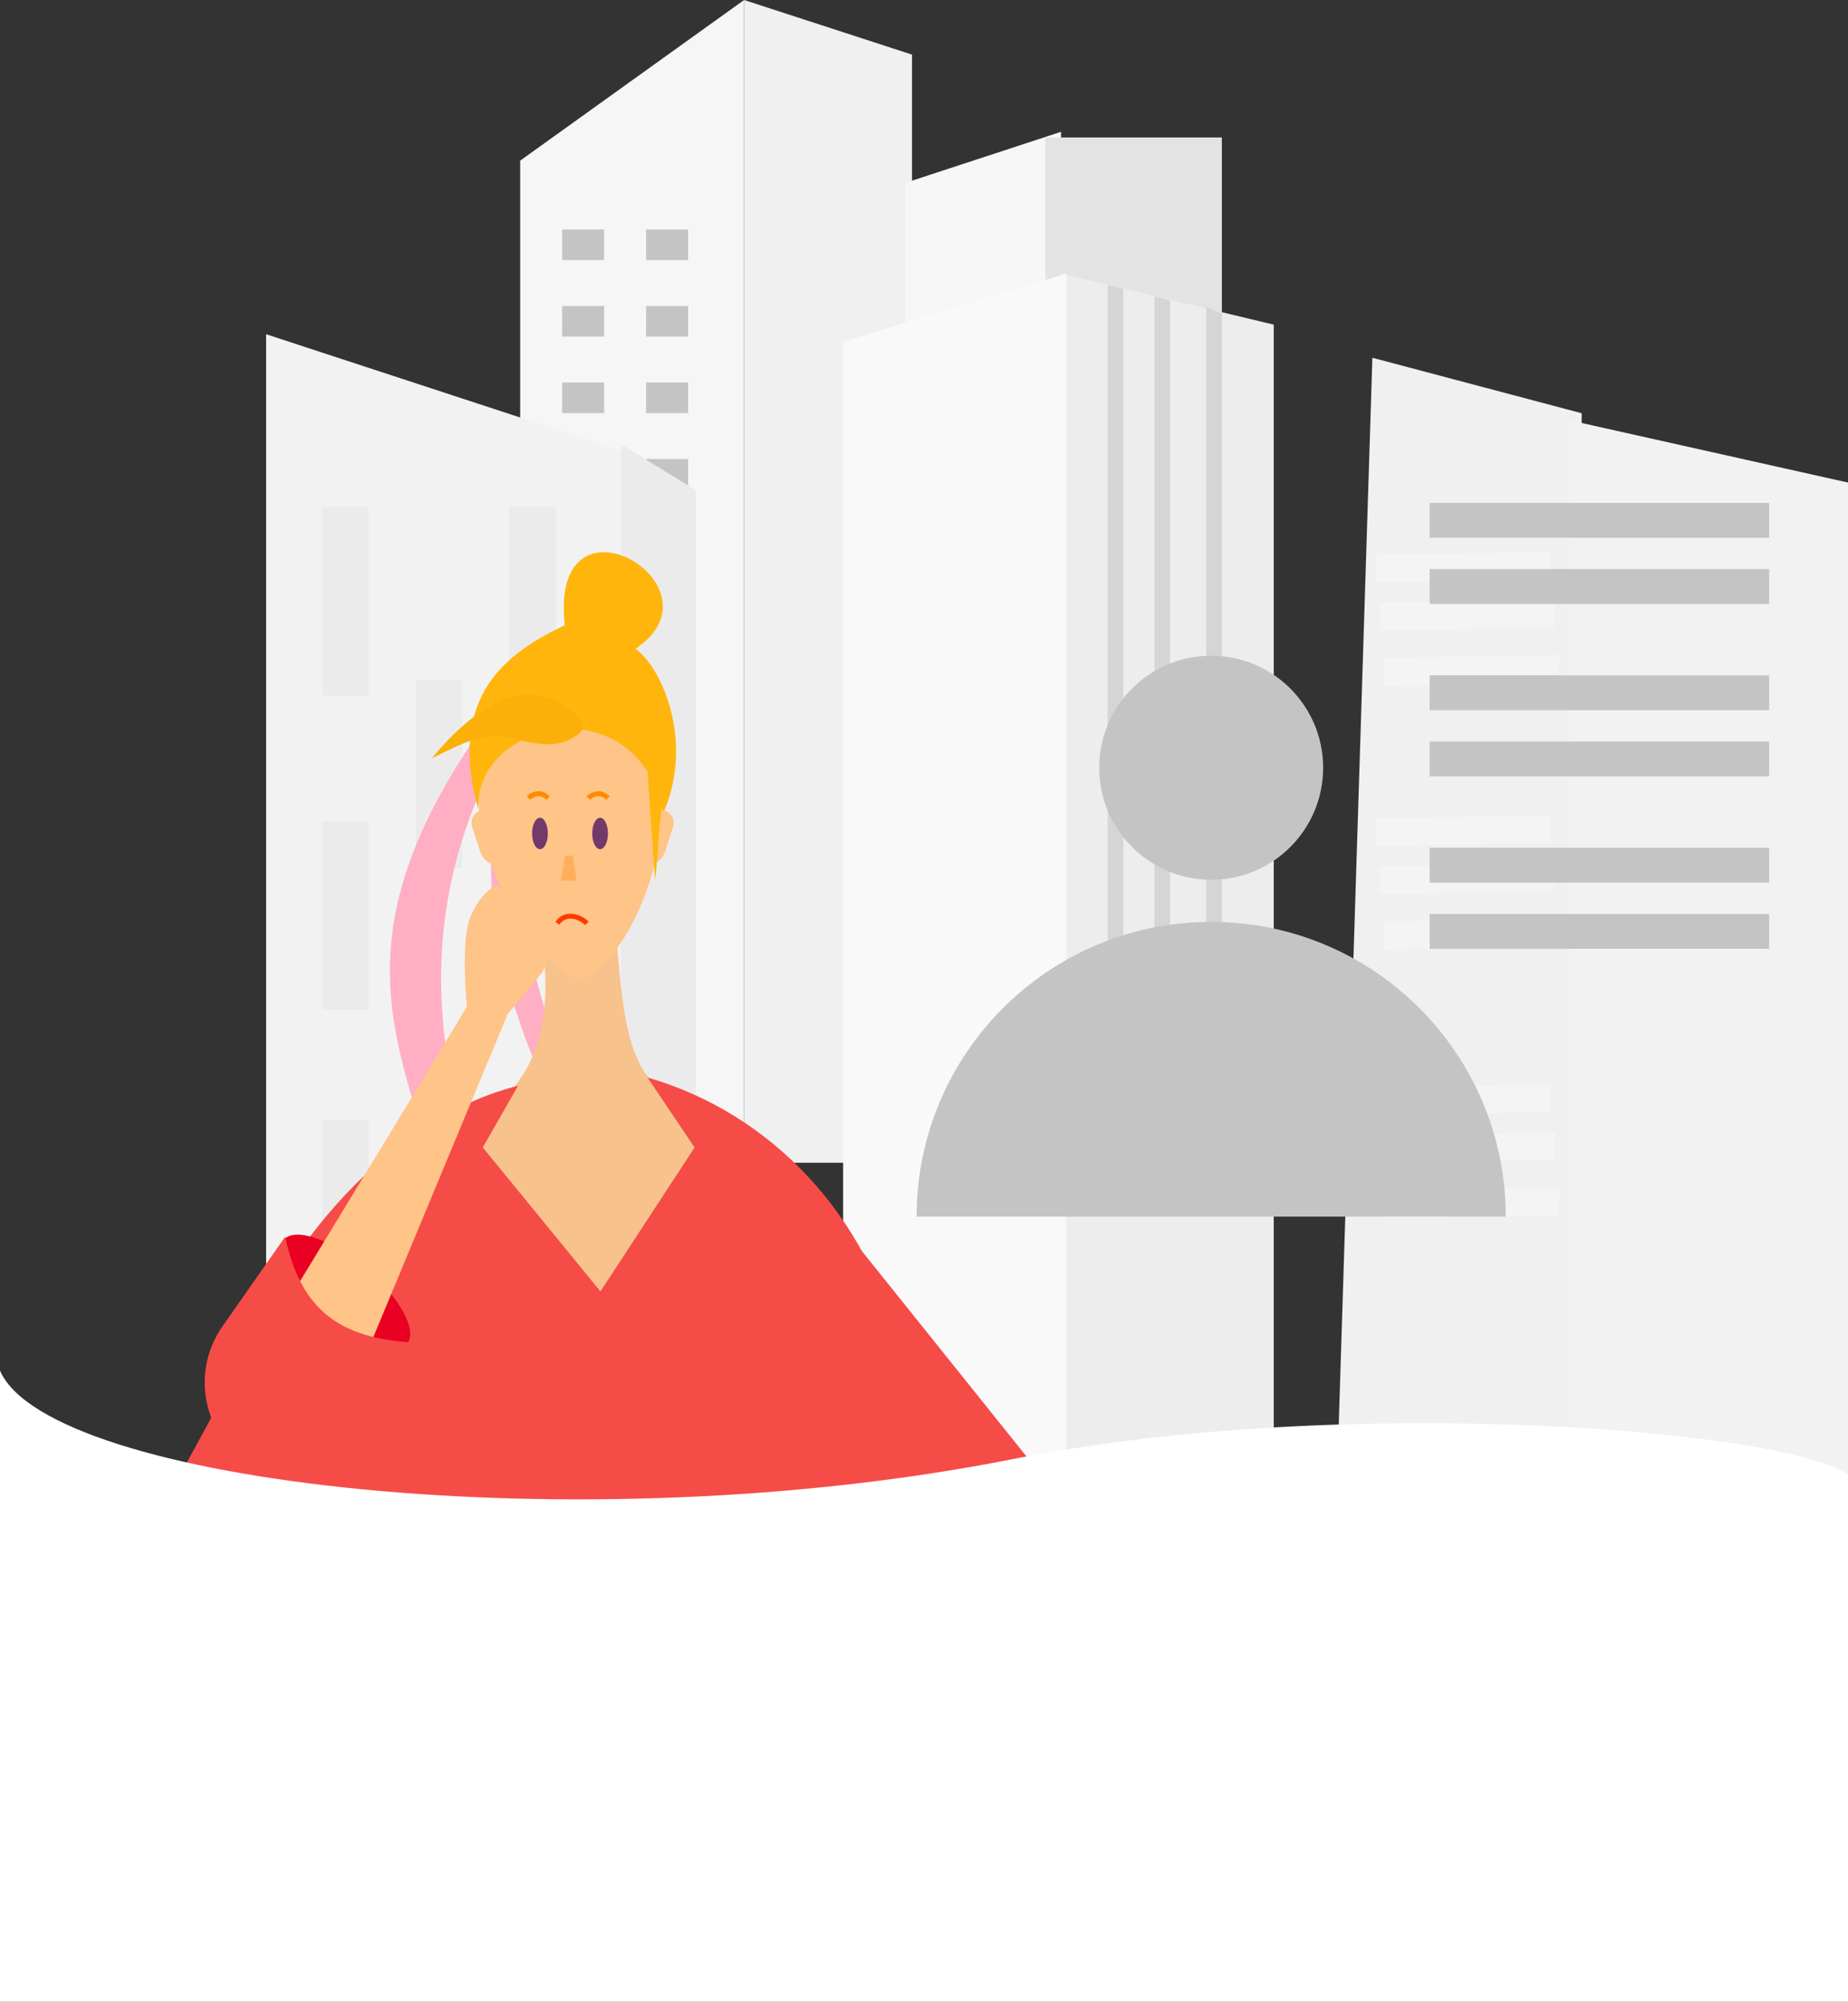 <svg width="375" height="406" viewBox="0 0 375 406" fill="none" xmlns="http://www.w3.org/2000/svg">
<rect x="0" y="0" width="375" height="406" fill="#333333" stroke="none"/>
<path d="M105.554 32.582L150.992 0V237.385H105.554V32.582Z" fill="#F6F6F6"/>
<path d="M150.992 0L185.07 11.079V235.833H150.992V0Z" fill="#F0F0F0"/>
<rect x="114.074" y="46.546" width="8.52" height="6.206" fill="#C4C4C4"/>
<rect x="131.113" y="46.546" width="8.52" height="6.206" fill="#C4C4C4"/>
<rect x="131.113" y="62.061" width="8.52" height="6.206" fill="#C4C4C4"/>
<rect x="114.074" y="62.061" width="8.52" height="6.206" fill="#C4C4C4"/>
<rect x="114.074" y="77.577" width="8.52" height="6.206" fill="#C4C4C4"/>
<rect x="131.113" y="77.577" width="8.52" height="6.206" fill="#C4C4C4"/>
<rect x="131.113" y="93.092" width="8.52" height="6.206" fill="#C4C4C4"/>
<rect x="114.074" y="93.092" width="8.52" height="6.206" fill="#C4C4C4"/>
<rect x="114.074" y="108.607" width="8.52" height="6.206" fill="#C4C4C4"/>
<rect x="131.113" y="108.607" width="8.52" height="6.206" fill="#C4C4C4"/>
<rect x="131.113" y="124.123" width="8.52" height="6.206" fill="#C4C4C4"/>
<rect x="114.074" y="124.123" width="8.52" height="6.206" fill="#C4C4C4"/>
<rect x="114.074" y="139.638" width="8.52" height="6.206" fill="#C4C4C4"/>
<rect x="131.113" y="139.638" width="8.52" height="6.206" fill="#C4C4C4"/>
<rect x="131.113" y="155.154" width="8.52" height="6.206" fill="#C4C4C4"/>
<rect x="114.074" y="155.154" width="8.52" height="6.206" fill="#C4C4C4"/>
<path d="M54 332.267V67.79L126.957 91.689V332.267H54Z" fill="#F3F2F2"/>
<path d="M141.17 99.41L126.01 90.095V332.267L141.17 324.301V99.41Z" fill="#ECEBEB"/>
<rect x="65.37" y="102.841" width="9.475" height="38.238" fill="#ECEBEB"/>
<rect x="103.27" y="102.841" width="9.475" height="38.238" fill="#ECEBEB"/>
<rect x="84.32" y="137.892" width="9.475" height="38.238" fill="#ECEBEB"/>
<rect x="65.37" y="166.571" width="9.475" height="38.238" fill="#ECEBEB"/>
<rect x="99.48" y="166.571" width="9.475" height="38.238" fill="#ECEBEB"/>
<rect x="99.48" y="223.927" width="9.475" height="38.238" fill="#ECEBEB"/>
<rect x="65.37" y="227.114" width="9.475" height="38.238" fill="#ECEBEB"/>
<path d="M183.723 37.087L215.306 26.734V58.944L183.723 72.748V37.087Z" fill="#F7F7F7"/>
<path d="M212.148 57.794V27.884H247.943V69.297L212.148 57.794Z" fill="#E3E3E3"/>
<path d="M258.47 329.276L214.253 343.081L215.306 55.493L258.47 65.846V329.276Z" fill="#EDEDED"/>
<path d="M171.09 69.297L216.359 55.493V344.231L171.09 331.577V69.297Z" fill="#F9F9F9"/>
<path opacity="0.6" d="M224.781 240.699V57.794L227.94 58.548V240.699H224.781Z" fill="#C4C4C4"/>
<path opacity="0.6" d="M234.256 240.699V60.094L237.415 60.885V240.699H234.256Z" fill="#C4C4C4"/>
<path opacity="0.6" d="M244.784 240.699V62.395L247.942 63.545V240.699H244.784Z" fill="#C4C4C4"/>
<path d="M320.953 83.813L278.488 72.564L269.481 358H320.953V83.813Z" fill="#F0F0F0"/>
<path d="M318.38 356.594V85.219L375 97.874V356.594H318.38Z" fill="#F2F2F2"/>
<rect width="35.478" height="5.638" transform="matrix(1 -0.017 -0.025 1 279.243 220.544)" fill="#F4F4F4"/>
<rect width="35.478" height="5.638" transform="matrix(1 -0.017 -0.025 1 280.037 230.264)" fill="#F4F4F4"/>
<rect width="35.478" height="5.638" transform="matrix(1 -0.017 -0.025 1 280.952 241.468)" fill="#F4F4F4"/>
<rect width="35.478" height="5.638" transform="matrix(1 -0.017 -0.025 1 279.243 165.952)" fill="#F4F4F4"/>
<rect width="35.478" height="5.638" transform="matrix(1 -0.017 -0.025 1 280.037 175.672)" fill="#F4F4F4"/>
<rect width="35.478" height="5.638" transform="matrix(1 -0.017 -0.025 1 280.952 186.876)" fill="#F4F4F4"/>
<rect width="35.478" height="5.638" transform="matrix(1 -0.017 -0.025 1 279.243 112.521)" fill="#F4F4F4"/>
<rect width="35.478" height="5.638" transform="matrix(1 -0.017 -0.025 1 280.037 122.241)" fill="#F4F4F4"/>
<rect width="35.478" height="5.638" transform="matrix(1 -0.017 -0.025 1 280.952 133.445)" fill="#F4F4F4"/>
<path d="M141.887 259.732C109.471 215.073 97.543 188.484 111.533 132.293L108.126 130.146C90.516 179.919 100.508 209.971 135.889 265.472L135.703 258.214L141.887 259.732Z" fill="#FFAEC3"/>
<path d="M88.459 311.167C114.949 221.941 37.388 214.706 113.925 127.273L117.017 128.032C53.737 209.539 122.949 250.787 98.179 308.963L95.216 302.335L88.459 311.167Z" fill="#FFAEC3"/>
<path d="M159.228 282.212L92.285 279.821L85.177 229.53C85.177 229.53 116.193 229.53 109.818 189.768L124.959 188.174C127.065 215.548 128.174 222.701 150.843 228.746C158.638 241.374 162.115 252.612 159.228 282.212Z" fill="#F7C28C"/>
<path d="M117.5 198.541C112.208 198.289 93.16 178.802 97.248 146.975H134.522C138.385 181.5 121.531 198.821 118.074 198.608C117.881 198.596 117.694 198.55 117.5 198.541Z" fill="#FFC487"/>
<path d="M119.381 161.875C120.114 161.155 121.772 160.282 123.366 161.875" stroke="#FF8B00"/>
<path d="M107.233 161.875C107.966 161.155 109.624 160.282 111.218 161.875" stroke="#FF8B00"/>
<path d="M119.097 187.274C117.679 185.856 114.686 184.883 113.092 187.274" stroke="#FF3A00"/>
<ellipse cx="121.771" cy="169.048" rx="1.594" ry="3.188" fill="#723969"/>
<ellipse cx="109.572" cy="169.048" rx="1.594" ry="3.188" fill="#723969"/>
<path d="M113.802 178.611L114.654 173.526H116.248L116.99 178.611H113.802Z" fill="#FFAF5B"/>
<path d="M97.067 164.266C96.026 145.937 129.741 138.764 134.523 165.063C140.898 150.718 134.523 135.577 128.944 131.592C148.07 118.841 111.412 97.324 114.599 126.811C102.645 132.506 90.691 141.155 97.067 164.266Z" fill="#FFB50C"/>
<path d="M87.616 153.804C94.983 144.958 105.657 135.993 115.691 143.889C116.478 144.509 117.153 145.264 117.778 146.048C118.494 146.947 118.293 148.265 117.341 148.909L116.585 149.421C112.761 152.009 107.789 150.752 103.322 149.584C98.464 148.315 93.564 150.848 87.616 153.804Z" fill="#FAB008"/>
<path d="M97.471 172.826L95.807 167.729C95.249 166.021 96.522 164.266 98.319 164.266L101.051 175.423C99.422 175.423 97.977 174.375 97.471 172.826Z" fill="#FFC487"/>
<path d="M134.915 172.826L136.579 167.729C137.137 166.021 135.864 164.266 134.067 164.266L131.335 175.423C132.964 175.423 134.409 174.375 134.915 172.826Z" fill="#FFC487"/>
<path d="M132.929 178.611L131.335 155.5L135.32 161.875C133.701 162.393 133.913 169.501 132.929 178.611Z" fill="#FFB50C"/>
<path d="M105.127 220.214L97.962 232.729L121.845 261.932L140.952 232.729L131.399 218.545C156.754 225.831 175.98 246.817 182.314 272.858L182.351 272.778L182.533 273.785C183.086 276.186 183.53 278.629 183.86 281.107L221.496 352.471L20.014 329.483L47.284 279.451C56.73 253.003 79.292 226.661 105.127 220.214Z" fill="#F54C48"/>
<ellipse rx="16.392" ry="6.41" transform="matrix(-0.764 -0.645 -0.645 0.764 70.049 262.07)" fill="#E90022"/>
<path d="M94.723 204.244L51.341 275.537C54.165 285.383 58.487 287.91 69.341 286.608L103.038 205.631L110.14 197.112L112.461 191.049C112.461 191.049 113.873 188.2 113.059 187.317C112.524 186.736 111.992 186.237 111.272 186.561L108.693 189.393C108.693 189.393 110.246 184.193 110.886 182.506C111.525 180.82 108.95 178.422 108.337 180.038C107.724 181.654 106.505 184.842 106.505 184.842C106.505 184.842 107.228 182.959 108.028 180.851C108.828 178.743 105.762 177.73 104.785 180.306C103.807 182.882 103.414 183.669 103.414 183.669C103.414 183.669 104.452 181.188 104.914 179.97C105.376 178.752 102.24 178.543 101.414 180.721C100.587 182.899 99.736 184.042 99.736 184.042C99.736 184.042 101.817 181.193 101.43 179.902C101.043 178.61 96.786 181.729 95.178 186.733C93.57 191.737 94.723 204.244 94.723 204.244Z" fill="#FFC487"/>
<path d="M71.497 301.964L58.882 300.26C44.036 298.255 36.583 281.241 45.175 268.969L57.877 250.829C61.048 266.08 69.413 271.228 82.893 272.239L71.497 301.964Z" fill="#F54C48"/>
<ellipse rx="27.391" ry="6.41" transform="matrix(-0.947 0.322 0.322 0.947 199.292 325.722)" fill="#E90022"/>
<path d="M225.919 375.392L199.383 296.268C190.036 292.08 185.318 293.755 179.316 302.891L219.498 380.855L221.432 391.775L224.57 397.458C224.57 397.458 225.838 400.374 227.038 400.322C227.827 400.287 228.551 400.202 228.768 399.443L228.265 395.645C228.265 395.645 231.24 400.185 232.117 401.761C232.993 403.337 236.487 402.915 235.647 401.404C234.807 399.894 233.155 396.907 233.155 396.907C233.155 396.907 234.128 398.673 235.224 400.644C236.32 402.614 239.071 400.924 237.732 398.516C236.392 396.108 236.044 395.3 236.044 395.3C236.044 395.3 237.272 397.693 237.905 398.831C238.538 399.97 240.72 397.708 239.587 395.672C238.455 393.636 238.131 392.248 238.131 392.248C238.131 392.248 238.967 395.675 240.203 396.212C241.44 396.749 241.8 391.483 239.011 387.028C236.223 382.574 225.919 375.392 225.919 375.392Z" fill="#FFC487"/>
<path d="M225.327 316.637L168.759 246.096L173.266 333.991C190.526 322.588 201.619 316.368 225.327 316.637Z" fill="#F54C48"/>
<path d="M245.776 186.981C212.686 186.981 186 213.819 186 246.757H305.551C305.551 213.819 278.866 186.981 245.776 186.981Z" fill="#C4C4C4"/>
<path d="M245.776 178.442C258.324 178.442 268.496 168.269 268.496 155.721C268.496 143.172 258.324 133 245.776 133C233.227 133 223.055 143.172 223.055 155.721C223.055 168.269 233.227 178.442 245.776 178.442Z" fill="#C4C4C4"/>
<path d="M359 171.95H290.11V179.016H359V171.95Z" fill="#C4C4C4"/>
<path d="M359 185.375H290.11V192.44H359V185.375Z" fill="#C4C4C4"/>
<path d="M359 102H290.11V109.066H359V102Z" fill="#C4C4C4"/>
<path d="M359 115.425H290.11V122.49H359V115.425Z" fill="#C4C4C4"/>
<path d="M359 136.975H290.11V144.041H359V136.975Z" fill="#C4C4C4"/>
<path d="M359 150.4H290.11V157.465H359V150.4Z" fill="#C4C4C4"/>
<path d="M205.457 295.949C273.798 282.393 363.719 290.241 375 299.191V406H0V278C9.927 300.921 117.96 313.305 205.457 295.949Z" fill="white"/>
</svg>
